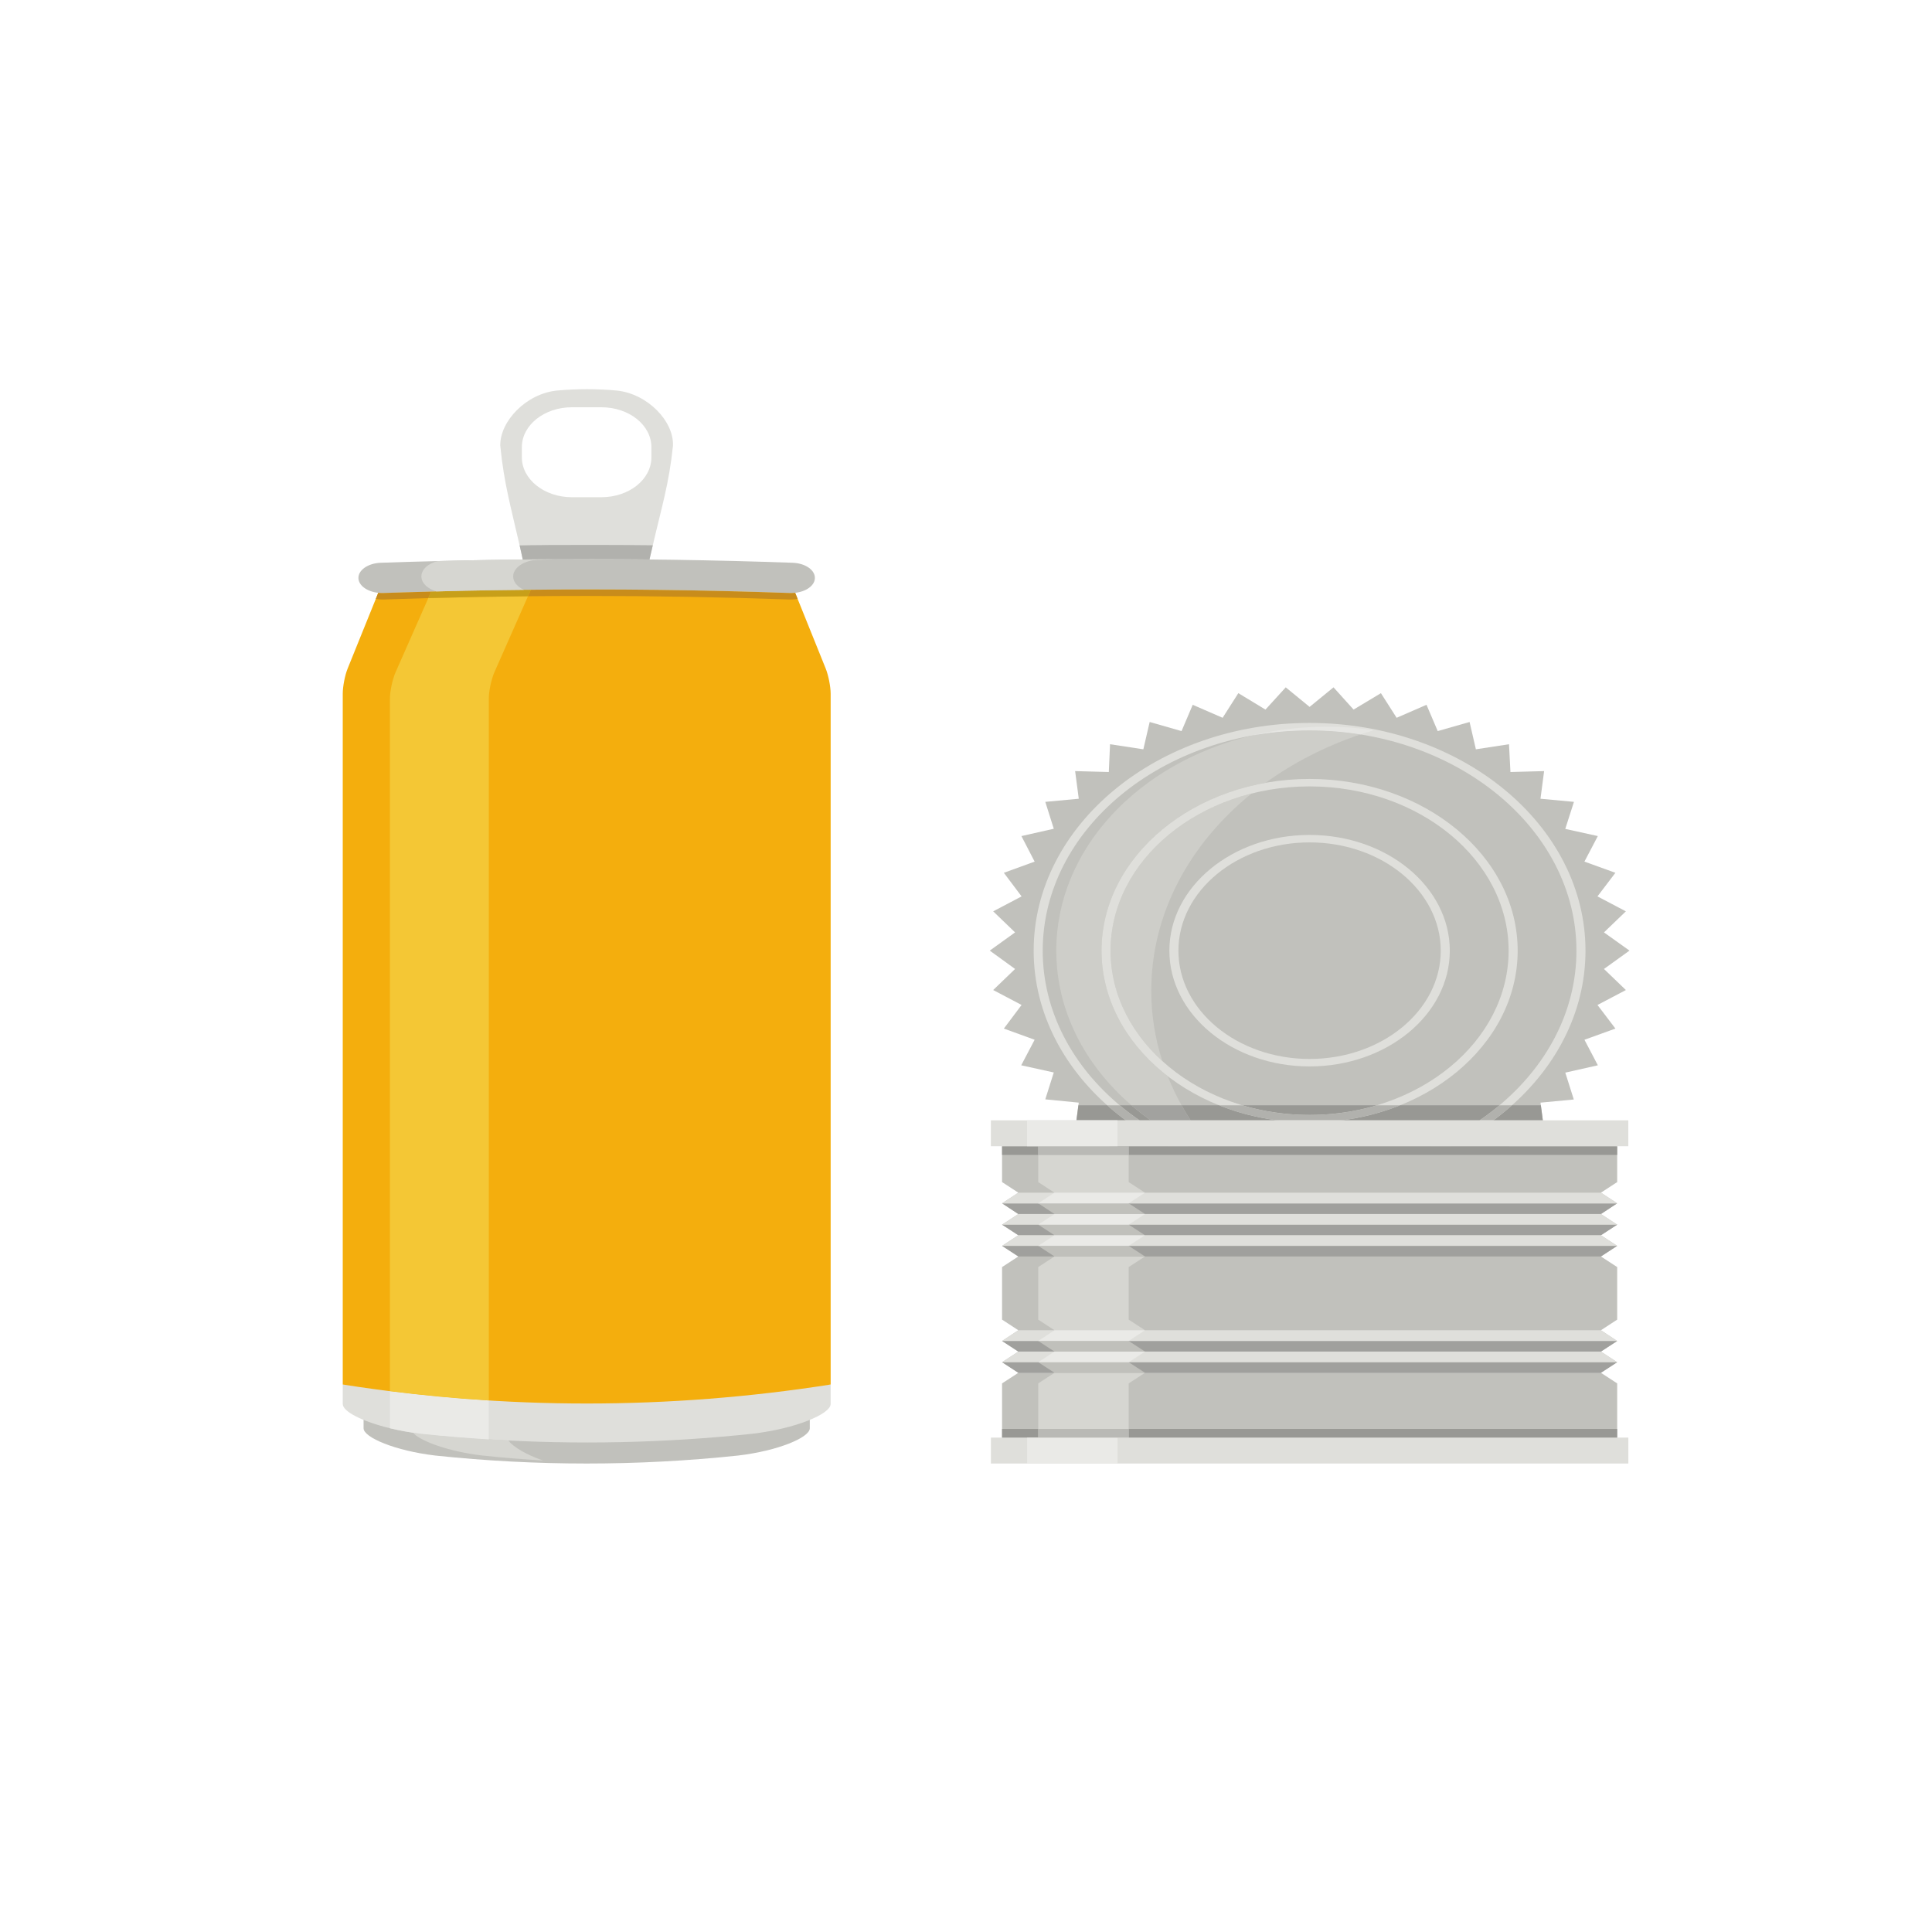 <?xml version="1.0" encoding="UTF-8" standalone="no"?>
<svg
   xmlns:dc="http://purl.org/dc/elements/1.1/"
   xmlns:cc="http://creativecommons.org/ns#"
   xmlns:rdf="http://www.w3.org/1999/02/22-rdf-syntax-ns#"
   xmlns:svg="http://www.w3.org/2000/svg"
   xmlns="http://www.w3.org/2000/svg"
   xmlns:sodipodi="http://sodipodi.sourceforge.net/DTD/sodipodi-0.dtd"
   xmlns:inkscape="http://www.inkscape.org/namespaces/inkscape"
   width="64"
   height="64"
   viewBox="0 0 64 64"
   fill="none"
   version="1.1"
   id="svg828"
   sodipodi:docname="metais.svg"
   inkscape:version="0.92.3 (2405546, 2018-03-11)">
  <defs
     id="defs832">
    <clipPath
       id="clipPath4119"
       clipPathUnits="userSpaceOnUse">
      <path
         inkscape:connector-curvature="0"
         id="path4117"
         d="m 1552.92,3629.66 h -21.52 v 26.31 h 21.52 v -26.31 m 0,182.97 h -21.52 v 23.5 h 21.52 v -23.5 m 0,33.68 h -21.52 v 23.51 h 21.52 v -23.51 m 0,33.67 h -21.52 v 23.5 h 21.52 v -23.5 m 0,33.67 h -21.52 v 19.14 h 2.12 l 19.05,-5.41 17.36,5.41 h 0.35 l -17.36,-5.41 v -13.73 m 49.91,29.3 h -0.32 l 37.11,11.58 -26.57,7.55 h 62.85 v 10.17 h -69.55 l 0.07,0.03 11.71,3.65 v 0.09 0.01 h 86.63 v -21.5 h -64.83 -0.31 v -0.1 l -36.79,-11.48" />
    </clipPath>
    <clipPath
       id="clipPath4233"
       clipPathUnits="userSpaceOnUse">
      <path
         style="clip-rule:evenodd"
         inkscape:connector-curvature="0"
         id="path4231"
         d="m 602.73,477 v 0 M 387,477 407.16,518.488 H 582.57 L 602.73,477 H 387 m 195.57,41.488 H 407.16 V 656.641 H 582.57 V 518.488" />
    </clipPath>
    <clipPath
       id="clip0">
      <rect
         id="rect4955"
         fill="white"
         height="64"
         width="64" />
    </clipPath>
  </defs>
  <sodipodi:namedview
     pagecolor="#ffffff"
     bordercolor="#666666"
     borderopacity="1"
     objecttolerance="10"
     gridtolerance="10"
     guidetolerance="10"
     inkscape:pageopacity="0"
     inkscape:pageshadow="2"
     inkscape:window-width="1366"
     inkscape:window-height="740"
     id="namedview830"
     showgrid="false"
     inkscape:snap-global="false"
     inkscape:zoom="3.8769097"
     inkscape:cx="31.192348"
     inkscape:cy="50.238297"
     inkscape:window-x="0"
     inkscape:window-y="1"
     inkscape:window-maximized="1"
     inkscape:current-layer="g2837" />
  <mask
     id="path-5-inside-1"
     fill="white">
    <path
       d="M56.981 16.929L51.613 12.903V8.258H53.677V3.097C53.677 1.39 52.288 0 50.581 0H34.064C32.357 0 30.968 1.39 30.968 3.097V8.258H33.032V12.903L27.664 16.929C27.429 17.105 27.207 17.296 26.997 17.499C26.294 15.901 25.468 14.356 24.533 12.886L22.71 10.022V8.258H24.774V3.097C24.774 1.39 23.384 0 21.677 0H13.419C11.712 0 10.322 1.39 10.322 3.097V8.258H12.387V10.022L10.561 12.891C7.029 18.442 5.161 24.856 5.161 31.436C5.161 34.646 5.608 37.838 6.491 40.926L6.632 41.42C7.027 42.8 7.226 44.227 7.226 45.661C7.226 48.044 6.662 50.431 5.596 52.563L4.855 54.047C4.38 54.995 4.129 56.06 4.129 57.122C4.129 60.915 7.214 64 11.007 64H11.96C13.178 64 14.321 63.526 15.182 62.665C15.652 62.195 16.278 61.935 16.943 61.935H18.153C18.819 61.935 19.444 62.195 19.915 62.665C20.775 63.526 21.919 64 23.137 64H24.09C25.489 64 26.832 63.554 27.972 62.77C29.124 63.546 30.509 64 32 64H52.645C56.629 64 59.871 60.758 59.871 56.774V22.71C59.871 20.447 58.79 18.286 56.981 16.929ZM57.806 24.774V55.742H26.839V53.677V51.613V22.71C26.839 21.991 26.998 21.29 27.282 20.645H57.362C57.647 21.29 57.806 21.991 57.806 22.71V24.774ZM7.226 31.436C7.226 31.062 7.252 30.692 7.265 30.321C7.61 30.466 7.922 30.643 8.256 30.833C9.215 31.38 10.301 31.999 12.38 31.999C14.46 31.999 15.546 31.378 16.504 30.831C17.346 30.35 18.073 29.936 19.605 29.936C21.139 29.936 21.865 30.35 22.707 30.833C23.277 31.158 23.909 31.515 24.773 31.748V33.701C24.408 33.551 24.081 33.368 23.73 33.168C22.774 32.62 21.686 32 19.605 32C17.525 32 16.438 32.62 15.48 33.168C14.639 33.65 13.913 34.065 12.38 34.065C10.848 34.065 10.121 33.651 9.278 33.169C8.717 32.85 8.096 32.501 7.254 32.267C7.247 31.99 7.226 31.713 7.226 31.436ZM33.032 3.097C33.032 2.528 33.496 2.065 34.064 2.065H50.581C51.149 2.065 51.613 2.528 51.613 3.097V6.194H33.032V3.097ZM49.548 8.258V12.387H35.097V8.258H49.548ZM34.408 14.452H50.236L55.741 18.581H28.903L34.408 14.452ZM12.387 3.097C12.387 2.528 12.851 2.065 13.419 2.065H21.677C22.246 2.065 22.71 2.528 22.71 3.097V6.194H12.387V3.097ZM12.303 13.999L14.451 10.623V8.258H20.645V10.624L22.791 13.995C23.884 15.713 24.811 17.544 25.564 19.439C25.054 20.443 24.774 21.563 24.774 22.71V29.572C24.409 29.422 24.081 29.239 23.732 29.039C22.774 28.491 21.686 27.871 19.605 27.871C17.525 27.871 16.438 28.491 15.48 29.039C14.639 29.521 13.913 29.936 12.38 29.936C10.849 29.936 10.121 29.521 9.28 29.039C8.754 28.74 8.172 28.414 7.408 28.183C7.913 23.149 9.567 18.299 12.303 13.999ZM23.137 61.935C22.471 61.935 21.846 61.676 21.375 61.206C20.515 60.345 19.371 59.871 18.153 59.871H16.943C15.725 59.871 14.582 60.345 13.721 61.206C13.251 61.676 12.625 61.935 11.96 61.935H11.007C8.353 61.935 6.193 59.776 6.193 57.122C6.193 56.379 6.369 55.635 6.701 54.97L7.442 53.486C8.651 51.07 9.29 48.364 9.29 45.661C9.29 44.539 9.175 43.422 8.961 42.323L8.45 40.258C7.918 38.376 7.573 36.451 7.39 34.51C7.686 34.644 7.964 34.796 8.256 34.963C9.215 35.509 10.301 36.129 12.38 36.129C14.46 36.129 15.546 35.508 16.504 34.961C17.346 34.479 18.073 34.065 19.605 34.065C21.139 34.065 21.865 34.479 22.707 34.961C23.277 35.287 23.909 35.644 24.773 35.877V56.774C24.773 58.5 25.383 60.086 26.396 61.33C25.695 61.717 24.906 61.935 24.09 61.935H23.137ZM52.645 61.935H32C29.508 61.935 27.423 60.159 26.943 57.806H57.702C57.222 60.159 55.137 61.935 52.645 61.935Z"
       id="path821" />
  </mask>
  <g
     transform="matrix(1.333,0,0,-1.333,-619.224,250.458)"
     inkscape:label="ink_ext_XXXXXX"
     id="g844">
    <g
       transform="scale(0.1)"
       id="g846">
      <g
         transform="matrix(10,0,0,10,5480.987,-230.741)"
         inkscape:label="ink_ext_XXXXXX"
         id="g2835">
        <g
           transform="scale(0.1)"
           id="g2837">
          <path
             inkscape:connector-curvature="0"
             id="path3601-8"
             style="fill:#dfdfdb;fill-opacity:1;fill-rule:nonzero;stroke:none;stroke-width:0.452"
             d="m -705.958,1998.519 c 0,5.492 5.583,9.919 12.445,9.919 h 7.3 c 6.912,0 12.445,-4.428 12.445,-9.919 v -2.514 c 0,-5.5 -5.534,-9.924 -12.445,-9.924 h -7.3 c -6.862,0 -12.445,4.424 -12.445,9.924 v 2.514 m 23.692,14.064 c -5.021,0.46 -10.037,0.46 -15.063,0 -7.604,-0.817 -14.078,-7.615 -13.998,-13.678 0.945,-9.566 2.667,-15.341 4.812,-24.801 0.254,-1.031 0.478,-2.123 0.727,-3.261 0.224,-1.31 0.856,-2.76 1.762,-4.214 1.418,-2.23 3.473,-4.358 5.578,-5.598 1.503,-0.883 2.966,-1.738 4.419,-2.514 3.439,-1.877 5.026,-1.844 8.42,0.07 1.329,0.743 2.657,1.52 4.036,2.337 2.105,1.277 4.21,3.438 5.628,5.705 0.891,1.417 1.538,2.904 1.752,4.181 0.259,1.171 0.518,2.263 0.776,3.331 2.19,9.459 4.031,15.234 5.016,24.764 0.219,6.063 -6.265,12.828 -13.864,13.678" />
          <path
             inkscape:connector-curvature="0"
             id="path3603-4"
             style="fill:#c1c1bc;fill-opacity:1;fill-rule:nonzero;stroke:none;stroke-width:0.452"
             d="m -652.195,1747.933 c -25,-2.649 -50.309,-2.649 -75.31,0 -9.858,1.162 -17.785,4.477 -17.79,6.769 0,1.479 0,2.953 0,4.428 36.968,0 73.931,0 110.89,0 0,0 0,-1.98 0,-4.428 -0.01,-2.292 -7.932,-5.607 -17.79,-6.769" />
          <path
             inkscape:connector-curvature="0"
             id="path3605-5"
             style="fill:#d6d6d1;fill-opacity:1;fill-rule:nonzero;stroke:none;stroke-width:0.452"
             d="m -700.703,1746.693 c -5.031,0.312 -10.057,0.707 -15.063,1.24 -8.375,0.99 -15.362,3.532 -17.277,5.681 0.667,-0.099 1.344,-0.189 2.03,-0.271 5.588,-0.596 11.206,-1.06 16.815,-1.397 v 0 c 1.617,-0.103 3.235,-0.197 4.857,-0.279 1.363,-1.688 4.513,-3.532 8.639,-4.974" />
          <path
             inkscape:connector-curvature="0"
             id="path3607-0"
             style="fill:#dfdfdb;fill-opacity:1;fill-rule:nonzero;stroke:none;stroke-width:0.452"
             d="m -629.22,1765.583 c 0,0 0,-2.165 0,-4.847 -0.015,-2.493 -8.679,-6.116 -19.457,-7.393 -21.746,-2.304 -43.686,-2.777 -65.522,-1.397 -5.608,0.337 -11.226,0.801 -16.815,1.397 -2.757,0.325 -5.359,0.793 -7.728,1.376 -6.917,1.68 -11.729,4.149 -11.729,6.017 v 4.847 h 121.25" />
          <path
             inkscape:connector-curvature="0"
             id="path3609-3"
             style="fill:#f4ae0d;fill-opacity:1;fill-rule:nonzero;stroke:none;stroke-width:0.452"
             d="m -629.22,1937.256 v -171.674 c -40.063,-6.297 -81.197,-6.297 -121.25,0 v 171.674 c 0,1.774 0.537,4.604 1.229,6.28 l 6.982,17.272 1.558,3.89 h 101.704 l 1.572,-3.89 6.962,-17.272 c 0.682,-1.676 1.244,-4.506 1.244,-6.28" />
          <path
             inkscape:connector-curvature="0"
             id="path3611-6"
             style="fill:#eaeae7;fill-opacity:1;fill-rule:nonzero;stroke:none;stroke-width:0.452"
             d="m -714.198,1751.946 v 0 c -5.608,0.337 -11.226,0.801 -16.815,1.397 -2.757,0.325 -5.359,0.793 -7.728,1.376 v 9.205 c 8.161,-1.027 16.357,-1.799 24.568,-2.308 v -4.732 h -0.025 v -4.937" />
          <path
             inkscape:connector-curvature="0"
             id="path3613-1"
             style="fill:#f4c735;fill-opacity:1;fill-rule:nonzero;stroke:none;stroke-width:0.452"
             d="m -714.173,1761.615 c -8.211,0.509 -16.407,1.282 -24.568,2.308 v 172.138 c 0,1.84 0.627,4.798 1.413,6.556 l 7.952,18.019 0.169,0.378 c 8.236,0.226 16.501,0.378 24.772,0.464 l -0.373,-0.842 -7.962,-18.019 c -0.776,-1.758 -1.403,-4.715 -1.403,-6.556 v -174.446" />
          <path
             inkscape:connector-curvature="0"
             id="path3615-0"
             style="fill:#c88c1b;fill-opacity:1;fill-rule:nonzero;stroke:none;stroke-width:0.452"
             d="m -740.597,1960.66 c -0.577,0 -1.145,0.049 -1.662,0.148 l 0.607,1.516 c 0.309,-0.033 0.622,-0.049 0.945,-0.049 0.109,0 0.214,0 0.323,0 1.503,0.049 3.016,0.115 4.538,0.148 2.458,0.078 4.902,0.152 7.36,0.209 l -0.722,-1.622 c -3.732,-0.103 -7.454,-0.222 -11.177,-0.353 -0.07,0 -0.144,0 -0.214,0 m 101.599,0 h -0.323 c -16.765,0.592 -33.649,0.891 -50.533,0.891 -4.862,0 -9.724,-0.025 -14.58,-0.074 l 0.717,1.61 c 4.812,0.049 9.624,0.078 14.436,0.078 16.695,0 33.39,-0.304 49.961,-0.887 h 0.323 c 0.328,0 0.647,0.021 0.955,0.053 l 0.617,-1.524 c -0.493,-0.095 -1.015,-0.148 -1.572,-0.148" />
          <path
             inkscape:connector-curvature="0"
             id="path3617-6"
             style="fill:#c79f19;fill-opacity:1;fill-rule:nonzero;stroke:none;stroke-width:0.452"
             d="m -729.207,1961.014 0.722,1.622 c 0.433,0.012 0.871,0.021 1.309,0.033 v 0 c 4.767,0.144 9.539,0.238 14.331,0.308 2.458,0.045 4.907,0.074 7.38,0.09 v 0 0 c 0.582,0.01 1.164,0.017 1.747,0.021 l -0.717,-1.61 c -8.27,-0.086 -16.536,-0.238 -24.772,-0.464" />
          <path
             inkscape:connector-curvature="0"
             id="path3619-3"
             style="fill:#b1b1ad;fill-opacity:1;fill-rule:nonzero;stroke:none;stroke-width:0.452"
             d="m -705.744,1970.6 c -0.015,0.082 -0.035,0.164 -0.045,0.242 -0.249,1.138 -0.473,2.23 -0.727,3.261 1.757,0.037 3.473,0.074 5.235,0.074 1.204,0.033 2.359,0.033 3.568,0.033 2.971,0.013 5.952,0.021 8.932,0.021 5.111,0 10.236,-0.025 15.362,-0.09 -0.259,-1.068 -0.518,-2.16 -0.776,-3.331 -0.01,-0.066 -0.02,-0.136 -0.035,-0.201 -4.837,0.053 -9.674,0.078 -14.511,0.078 -2.996,0 -5.991,-0.012 -8.987,-0.029 -1.169,0 -2.369,0 -3.543,-0.017 -1.493,-0.012 -2.981,-0.025 -4.474,-0.041" />
          <path
             inkscape:connector-curvature="0"
             id="path3621-2"
             style="fill:#c1c1bc;fill-opacity:1;fill-rule:nonzero;stroke:none;stroke-width:0.452"
             d="m -633.146,1965.832 c -0.169,-2.004 -2.752,-3.553 -5.852,-3.553 h -0.323 c -21.925,0.772 -44.064,1.052 -66.144,0.789 -2.473,-0.017 -4.921,-0.045 -7.38,-0.09 -4.792,-0.07 -9.564,-0.164 -14.331,-0.308 -2.896,-0.066 -5.772,-0.148 -8.669,-0.242 -1.523,-0.033 -3.035,-0.099 -4.538,-0.148 -3.195,-0.111 -6.011,1.466 -6.185,3.553 -0.169,2.066 2.309,3.845 5.543,3.96 4.668,0.156 9.385,0.316 14.103,0.415 l 1.09,0.033 c 8.176,0.209 16.372,0.337 24.563,0.403 1.174,0.017 2.374,0.017 3.543,0.017 19.716,0.132 39.466,-0.177 59.048,-0.867 3.249,-0.115 5.713,-1.894 5.534,-3.96" />
          <path
             inkscape:connector-curvature="0"
             id="path3623-0"
             style="fill:#d6d6d1;fill-opacity:1;fill-rule:nonzero;stroke:none;stroke-width:0.452"
             d="m -727.176,1962.669 c -2.075,0.612 -3.608,1.918 -3.737,3.499 -0.164,1.795 1.518,3.393 3.991,4.038 l 1.09,0.033 c 8.176,0.209 16.372,0.337 24.563,0.403 1.174,0.017 2.374,0.017 3.543,0.017 -1.443,-0.049 -2.891,-0.094 -4.339,-0.148 -3.523,-0.123 -6.235,-2.082 -6.041,-4.341 0.09,-1.277 1.13,-2.386 2.642,-3.101 -2.473,-0.017 -4.921,-0.045 -7.38,-0.09 -4.792,-0.07 -9.564,-0.164 -14.331,-0.308 v 0" />
          <path
             inkscape:connector-curvature="0"
             id="path3625-6"
             style="fill:#c1c1bc;fill-opacity:1;fill-rule:nonzero;stroke:none;stroke-width:0.452"
             d="m -431.595,1863.614 -7.061,-3.713 4.454,-5.865 -7.693,-2.781 3.329,-6.346 -8.091,-1.819 2.115,-6.679 -8.275,-0.78 0.09,-0.67 0.811,-6.194 -8.365,0.218 -0.045,-0.48 -0.314,-6.42 -8.231,1.261 -1.568,-6.79 -7.917,2.263 -2.787,-6.531 -7.425,3.228 -3.951,-6.087 -6.743,4.083 -4.991,-5.566 -5.942,4.896 -5.932,-4.896 -5.036,5.566 -6.743,-4.083 -3.956,6.087 -7.42,-3.228 -2.792,6.531 -7.912,-2.263 -1.567,6.79 -8.236,-1.261 -0.309,6.42 v 0.48 l -8.37,-0.218 0.811,6.194 0.095,0.67 -8.32,0.817 2.11,6.679 -8.091,1.783 3.334,6.346 -7.648,2.781 4.404,5.865 -7.056,3.713 5.439,5.233 -6.29,4.563 6.29,4.526 -5.439,5.233 7.056,3.713 -4.404,5.865 7.648,2.781 -3.284,6.346 8.042,1.819 -2.11,6.683 8.32,0.776 -0.906,6.868 8.37,-0.226 0.309,6.904 8.275,-1.261 1.572,6.79 7.922,-2.263 2.777,6.535 7.429,-3.232 3.906,6.124 6.743,-4.083 5.036,5.529 5.932,-4.859 5.942,4.859 4.991,-5.529 6.788,4.083 3.906,-6.124 7.424,3.232 2.787,-6.535 7.917,2.263 1.568,-6.79 8.231,1.261 0.358,-6.904 8.365,0.226 -0.901,-6.868 8.315,-0.776 -2.155,-6.72 8.091,-1.782 -3.329,-6.346 7.693,-2.781 -4.454,-5.865 7.061,-3.713 -5.444,-5.233 6.34,-4.526 -6.34,-4.563 5.444,-5.233" />
          <path
             inkscape:connector-curvature="0"
             id="path3627-1"
             style="fill:#dfdfdb;fill-opacity:1;fill-rule:nonzero;stroke:none;stroke-width:0.452"
             d="m -510.204,1928.134 c -36.56,0 -66.318,-24.554 -66.318,-54.74 0,-30.181 29.758,-54.74 66.318,-54.74 36.57,0 66.318,24.558 66.318,54.74 0,30.185 -29.748,54.74 -66.318,54.74 m 0,-111.336 c -37.804,0 -68.567,25.388 -68.567,56.596 0,31.208 30.763,56.596 68.567,56.596 37.814,0 68.567,-25.388 68.567,-56.596 0,-31.208 -30.753,-56.596 -68.567,-56.596" />
          <path
             inkscape:connector-curvature="0"
             id="path3629-5"
             style="fill:#cecec9;fill-opacity:1;fill-rule:nonzero;stroke:none;stroke-width:0.452"
             d="m -542.017,1834.961 h -12.436 c -11.58,9.985 -18.696,23.515 -18.696,38.433 0,25.265 20.388,46.599 48.329,53.401 4.707,0.879 9.594,1.339 14.615,1.339 4.329,0 8.564,-0.341 12.659,-0.998 -8.683,-2.916 -16.64,-7.003 -23.577,-12.018 -23.284,-4.153 -40.785,-21.28 -40.785,-41.723 0,-12.298 6.335,-23.4 16.456,-31.196 0.98,-2.477 2.13,-4.892 3.434,-7.237 m -4.782,11.004 c -7.987,7.254 -12.859,16.881 -12.859,27.429 0,18.377 14.789,33.96 35.057,39.062 -15.391,-12.462 -24.946,-29.803 -24.946,-49.014 0,-6.046 0.955,-11.899 2.747,-17.477" />
          <path
             inkscape:connector-curvature="0"
             id="path3631-5"
             style="fill:#e6e6e3;fill-opacity:1;fill-rule:nonzero;stroke:none;stroke-width:0.452"
             d="m -524.819,1926.795 c 6.061,1.475 12.475,2.267 19.114,2.267 3.941,0 7.773,-0.333 11.52,-0.867 -1.13,-0.337 -2.249,-0.686 -3.359,-1.06 -4.095,0.657 -8.33,0.998 -12.659,0.998 -5.021,0 -9.908,-0.46 -14.615,-1.339" />
          <path
             inkscape:connector-curvature="0"
             id="path3633-4"
             style="fill:#dfdfdb;fill-opacity:1;fill-rule:nonzero;stroke:none;stroke-width:0.452"
             d="m -510.204,1914.218 c -27.27,0 -49.454,-18.315 -49.454,-40.824 0,-22.513 22.184,-40.824 49.454,-40.824 27.275,0 49.463,18.311 49.463,40.824 0,22.509 -22.189,40.824 -49.463,40.824 m 0,-83.504 c -28.504,0 -51.703,19.145 -51.703,42.68 0,23.535 23.199,42.68 51.703,42.68 28.514,0 51.713,-19.145 51.713,-42.68 0,-23.535 -23.199,-42.68 -51.713,-42.68" />
          <path
             inkscape:connector-curvature="0"
             id="path3635-7"
             style="fill:#dfdfdb;fill-opacity:1;fill-rule:nonzero;stroke:none;stroke-width:0.452"
             d="m -510.204,1900.302 c -17.974,0 -32.594,-12.072 -32.594,-26.908 0,-14.836 14.62,-26.908 32.594,-26.908 17.979,0 32.599,12.072 32.599,26.908 0,14.836 -14.62,26.908 -32.599,26.908 z m 0,-55.672 c -19.213,0 -34.843,12.906 -34.843,28.764 0,15.863 15.63,28.764 34.843,28.764 19.218,0 34.848,-12.901 34.848,-28.764 0,-15.859 -15.63,-28.764 -34.848,-28.764" />
          <path
             inkscape:connector-curvature="0"
             id="path3637-6"
             style="fill:#c1c1bc;fill-opacity:1;fill-rule:nonzero;stroke:none;stroke-width:0.452"
             d="m -433.759,1824.795 v -8.909 l -4.046,-2.633 4.046,-2.637 -4.046,-2.67 4.046,-2.637 -4.046,-2.633 4.046,-2.637 -4.046,-2.637 4.046,-2.633 v -13.062 l -4.046,-2.641 4.046,-2.666 -4.046,-2.637 4.046,-2.637 -4.046,-2.633 4.046,-2.633 v -13.476 H -586.623 v 13.476 l 4.046,2.633 -4.046,2.633 4.046,2.637 -4.046,2.637 4.046,2.666 -4.046,2.641 v 13.062 l 4.046,2.633 -4.046,2.637 4.046,2.637 -4.046,2.633 4.046,2.637 -4.046,2.67 4.046,2.637 -4.046,2.633 v 8.909 h 152.864" />
          <path
             inkscape:connector-curvature="0"
             id="path3639-5"
             style="fill:#a0a09d;fill-opacity:1;fill-rule:nonzero;stroke:none;stroke-width:0.452"
             d="m -433.799,1810.579 -4.006,-2.633 h -144.773 l -4.001,2.633 h 152.779" />
          <path
             inkscape:connector-curvature="0"
             id="path3641-6"
             style="fill:#dfdfdb;fill-opacity:1;fill-rule:nonzero;stroke:none;stroke-width:0.452"
             d="m -433.759,1810.616 v -0.036 H -586.623 v 0.036 l 4.046,2.637 h 144.773 l 4.046,-2.637" />
          <path
             inkscape:connector-curvature="0"
             id="path3643-9"
             style="fill:#a0a09d;fill-opacity:1;fill-rule:nonzero;stroke:none;stroke-width:0.452"
             d="m -433.759,1805.31 -4.046,-2.633 h -144.773 l -4.046,2.633 h 152.864" />
          <path
             inkscape:connector-curvature="0"
             id="path3645-3"
             style="fill:#dfdfdb;fill-opacity:1;fill-rule:nonzero;stroke:none;stroke-width:0.452"
             d="M -433.759,1805.31 H -586.623 l 4.046,2.637 h 144.773 l 4.046,-2.637" />
          <path
             inkscape:connector-curvature="0"
             id="path3647-7"
             style="fill:#a0a09d;fill-opacity:1;fill-rule:nonzero;stroke:none;stroke-width:0.452"
             d="m -433.759,1800.04 -4.046,-2.637 h -144.773 l -4.046,2.637 h 152.864" />
          <path
             inkscape:connector-curvature="0"
             id="path3649-4"
             style="fill:#dfdfdb;fill-opacity:1;fill-rule:nonzero;stroke:none;stroke-width:0.452"
             d="M -433.759,1800.04 H -586.623 l 4.046,2.637 h 144.773 l 4.046,-2.637" />
          <path
             inkscape:connector-curvature="0"
             id="path3651-5"
             style="fill:#a0a09d;fill-opacity:1;fill-rule:nonzero;stroke:none;stroke-width:0.452"
             d="m -433.759,1776.401 -4.046,-2.637 h -144.773 l -4.046,2.637 h 152.864" />
          <path
             inkscape:connector-curvature="0"
             id="path3653-2"
             style="fill:#dfdfdb;fill-opacity:1;fill-rule:nonzero;stroke:none;stroke-width:0.452"
             d="M -433.759,1776.401 H -586.623 l 4.046,2.666 h 144.773 l 4.046,-2.666" />
          <path
             inkscape:connector-curvature="0"
             id="path3655-5"
             style="fill:#a0a09d;fill-opacity:1;fill-rule:nonzero;stroke:none;stroke-width:0.452"
             d="m -433.759,1771.128 -4.046,-2.633 h -144.773 l -4.046,2.633 h 152.864" />
          <path
             inkscape:connector-curvature="0"
             id="path3657-4"
             style="fill:#dfdfdb;fill-opacity:1;fill-rule:nonzero;stroke:none;stroke-width:0.452"
             d="M -433.759,1771.128 H -586.623 l 4.046,2.637 h 144.773 l 4.046,-2.637" />
          <path
             inkscape:connector-curvature="0"
             id="path3659-7"
             style="fill:#dfdfdb;fill-opacity:1;fill-rule:nonzero;stroke:none;stroke-width:0.452"
             d="m -589.4,1745.945 h 158.413 v 6.44 h -158.413 z" />
          <path
             inkscape:connector-curvature="0"
             id="path3661-4"
             style="fill:#989894;fill-opacity:1;fill-rule:nonzero;stroke:none;stroke-width:0.452"
             d="m -433.759,1822.639 h -121.395 v 2.156 h -2.782 124.176 v -2.156 m -143.877,0 h -8.987 v 2.156 h 6.21 2.777 v -2.156" />
          <path
             inkscape:connector-curvature="0"
             id="path3663-4"
             style="fill:#989894;fill-opacity:1;fill-rule:nonzero;stroke:none;stroke-width:0.452"
             d="m -555.154,1752.385 h 121.396 v 2.153 h -121.396 z" />
          <path
             inkscape:connector-curvature="0"
             id="path3665-3"
             style="fill:#989894;fill-opacity:1;fill-rule:nonzero;stroke:none;stroke-width:0.452"
             d="m -586.623,1752.385 h 8.986 v 2.153 h -8.986 z" />
          <path
             inkscape:connector-curvature="0"
             id="path3667-0"
             style="fill:#989894;fill-opacity:1;fill-rule:nonzero;stroke:none;stroke-width:0.452"
             d="m -452.241,1831.236 h -12.261 c 1.597,1.183 3.135,2.428 4.593,3.725 h 7.181 l 0.488,-3.725 m -15.705,0 h -34.167 c 5.076,0.661 9.913,1.935 14.391,3.725 h 24.702 c -1.568,-1.306 -3.21,-2.551 -4.926,-3.725 m -50.344,0 h -21.487 c -0.791,1.22 -1.538,2.464 -2.239,3.725 h 9.34 c 4.474,-1.791 9.31,-3.064 14.386,-3.725 m -31.4,0 h -2.767 c -1.717,1.175 -3.359,2.419 -4.926,3.725 h 2.931 c 1.513,-1.302 3.105,-2.547 4.762,-3.725 m -6.215,0 h -12.236 l 0.488,3.725 h 7.161 c 1.458,-1.298 2.991,-2.542 4.588,-3.725 m 45.701,1.335 c -5.852,0 -11.475,0.842 -16.69,2.39 h 33.385 c -5.22,-1.548 -10.838,-2.39 -16.695,-2.39" />
          <path
             inkscape:connector-curvature="0"
             id="path3669-7"
             style="fill:#b1b1ad;fill-opacity:1;fill-rule:nonzero;stroke:none;stroke-width:0.452"
             d="m -464.502,1831.236 h -3.444 c 1.717,1.175 3.359,2.419 4.926,3.725 h 3.11 c -1.458,-1.298 -2.996,-2.542 -4.593,-3.725 m -87.954,0 h -3.449 c -1.597,1.183 -3.13,2.428 -4.588,3.725 h 3.11 c 1.567,-1.306 3.21,-2.551 4.926,-3.725" />
          <path
             inkscape:connector-curvature="0"
             id="path3671-8"
             style="fill:#a2a29f;fill-opacity:1;fill-rule:nonzero;stroke:none;stroke-width:0.452"
             d="m -539.777,1831.236 h -9.913 c -1.657,1.179 -3.249,2.423 -4.762,3.725 h 12.436 c 0.702,-1.261 1.448,-2.506 2.239,-3.725" />
          <path
             inkscape:connector-curvature="0"
             id="path3673-6"
             style="fill:#b1b1ad;fill-opacity:1;fill-rule:nonzero;stroke:none;stroke-width:0.452"
             d="m -502.112,1831.236 h -16.178 c -5.076,0.661 -9.913,1.935 -14.386,3.725 h 5.782 c 5.215,-1.548 10.838,-2.39 16.69,-2.39 5.857,0 11.475,0.842 16.695,2.39 h 5.787 c -4.479,-1.791 -9.315,-3.064 -14.391,-3.725" />
          <path
             inkscape:connector-curvature="0"
             id="path3675-8"
             style="fill:#dfdfdb;fill-opacity:1;fill-rule:nonzero;stroke:none;stroke-width:0.452"
             d="m -589.41,1824.795 h 158.413 v 6.44 h -158.413 z" />
          <path
             inkscape:connector-curvature="0"
             id="path3677-8"
             style="fill:#d6d6d1;fill-opacity:1;fill-rule:nonzero;stroke:none;stroke-width:0.452"
             d="m -555.154,1754.538 h -22.483 v 11.324 l 4.046,2.633 h 22.487 l -4.051,-2.633 v -11.324 m 4.051,24.529 h -22.487 l -4.046,2.641 v 13.062 l 4.046,2.633 h 22.487 l -4.051,-2.633 v -13.062 l 4.051,-2.641 m 0,34.186 h -22.487 l -4.046,2.633 v 6.753 h 22.483 v -6.753 l 4.051,-2.633" />
          <path
             inkscape:connector-curvature="0"
             id="path3679-4"
             style="fill:#c0c0bb;fill-opacity:1;fill-rule:nonzero;stroke:none;stroke-width:0.452"
             d="m -551.103,1807.947 h -22.487 l -3.996,2.633 h -0.05 22.483 0.045 l 4.006,-2.633" />
          <path
             inkscape:connector-curvature="0"
             id="path3681-3"
             style="fill:#eaeae7;fill-opacity:1;fill-rule:nonzero;stroke:none;stroke-width:0.452"
             d="m -555.154,1810.579 h -22.483 v 0.036 l 4.046,2.637 h 22.487 l -4.051,-2.637 v -0.036" />
          <path
             inkscape:connector-curvature="0"
             id="path3683-1"
             style="fill:#c0c0bb;fill-opacity:1;fill-rule:nonzero;stroke:none;stroke-width:0.452"
             d="m -551.103,1802.677 h -22.487 l -4.046,2.633 h 22.483 l 4.051,-2.633" />
          <path
             inkscape:connector-curvature="0"
             id="path3685-4"
             style="fill:#eaeae7;fill-opacity:1;fill-rule:nonzero;stroke:none;stroke-width:0.452"
             d="m -555.154,1805.31 h -22.483 l 4.046,2.637 h 22.487 l -4.051,-2.637" />
          <path
             inkscape:connector-curvature="0"
             id="path3687-9"
             style="fill:#c0c0bb;fill-opacity:1;fill-rule:nonzero;stroke:none;stroke-width:0.452"
             d="m -551.103,1797.403 h -22.487 l -4.046,2.637 h 22.483 l 4.051,-2.637" />
          <path
             inkscape:connector-curvature="0"
             id="path3689-2"
             style="fill:#eaeae7;fill-opacity:1;fill-rule:nonzero;stroke:none;stroke-width:0.452"
             d="m -555.154,1800.04 h -22.483 l 4.046,2.637 h 22.487 l -4.051,-2.637" />
          <path
             inkscape:connector-curvature="0"
             id="path3691-0"
             style="fill:#c0c0bb;fill-opacity:1;fill-rule:nonzero;stroke:none;stroke-width:0.452"
             d="m -551.103,1773.764 h -22.487 l -4.046,2.637 h 22.483 l 4.051,-2.637" />
          <path
             inkscape:connector-curvature="0"
             id="path3693-6"
             style="fill:#eaeae7;fill-opacity:1;fill-rule:nonzero;stroke:none;stroke-width:0.452"
             d="m -555.154,1776.401 h -22.483 l 4.046,2.666 h 22.487 l -4.051,-2.666" />
          <path
             inkscape:connector-curvature="0"
             id="path3695-8"
             style="fill:#c0c0bb;fill-opacity:1;fill-rule:nonzero;stroke:none;stroke-width:0.452"
             d="m -551.103,1768.495 h -22.487 l -4.046,2.633 h 22.483 l 4.051,-2.633" />
          <path
             inkscape:connector-curvature="0"
             id="path3697-9"
             style="fill:#eaeae7;fill-opacity:1;fill-rule:nonzero;stroke:none;stroke-width:0.452"
             d="m -555.154,1771.128 h -22.483 l 4.046,2.637 h 22.487 l -4.051,-2.637" />
          <path
             inkscape:connector-curvature="0"
             id="path3699-2"
             style="fill:#eaeae7;fill-opacity:1;fill-rule:nonzero;stroke:none;stroke-width:0.452"
             d="m -557.926,1745.945 h -22.478 v 6.44 h 25.249 -2.772 v -6.44" />
          <path
             inkscape:connector-curvature="0"
             id="path3701-6"
             style="fill:#b9b9b5;fill-opacity:1;fill-rule:nonzero;stroke:none;stroke-width:0.452"
             d="m -555.154,1822.639 h -22.483 v 2.156 h -2.777 22.478 2.782 v -2.156" />
          <path
             inkscape:connector-curvature="0"
             id="path3703-6"
             style="fill:#b9b9b5;fill-opacity:1;fill-rule:nonzero;stroke:none;stroke-width:0.452"
             d="m -577.636,1752.385 h 22.482 v 2.153 h -22.482 z" />
          <path
             inkscape:connector-curvature="0"
             id="path3705-4"
             style="fill:#eaeae7;fill-opacity:1;fill-rule:nonzero;stroke:none;stroke-width:0.452"
             d="m -580.413,1824.795 h 22.477 v 6.44 H -580.413 Z" />
        </g>
      </g>
    </g>
  </g>
</svg>
